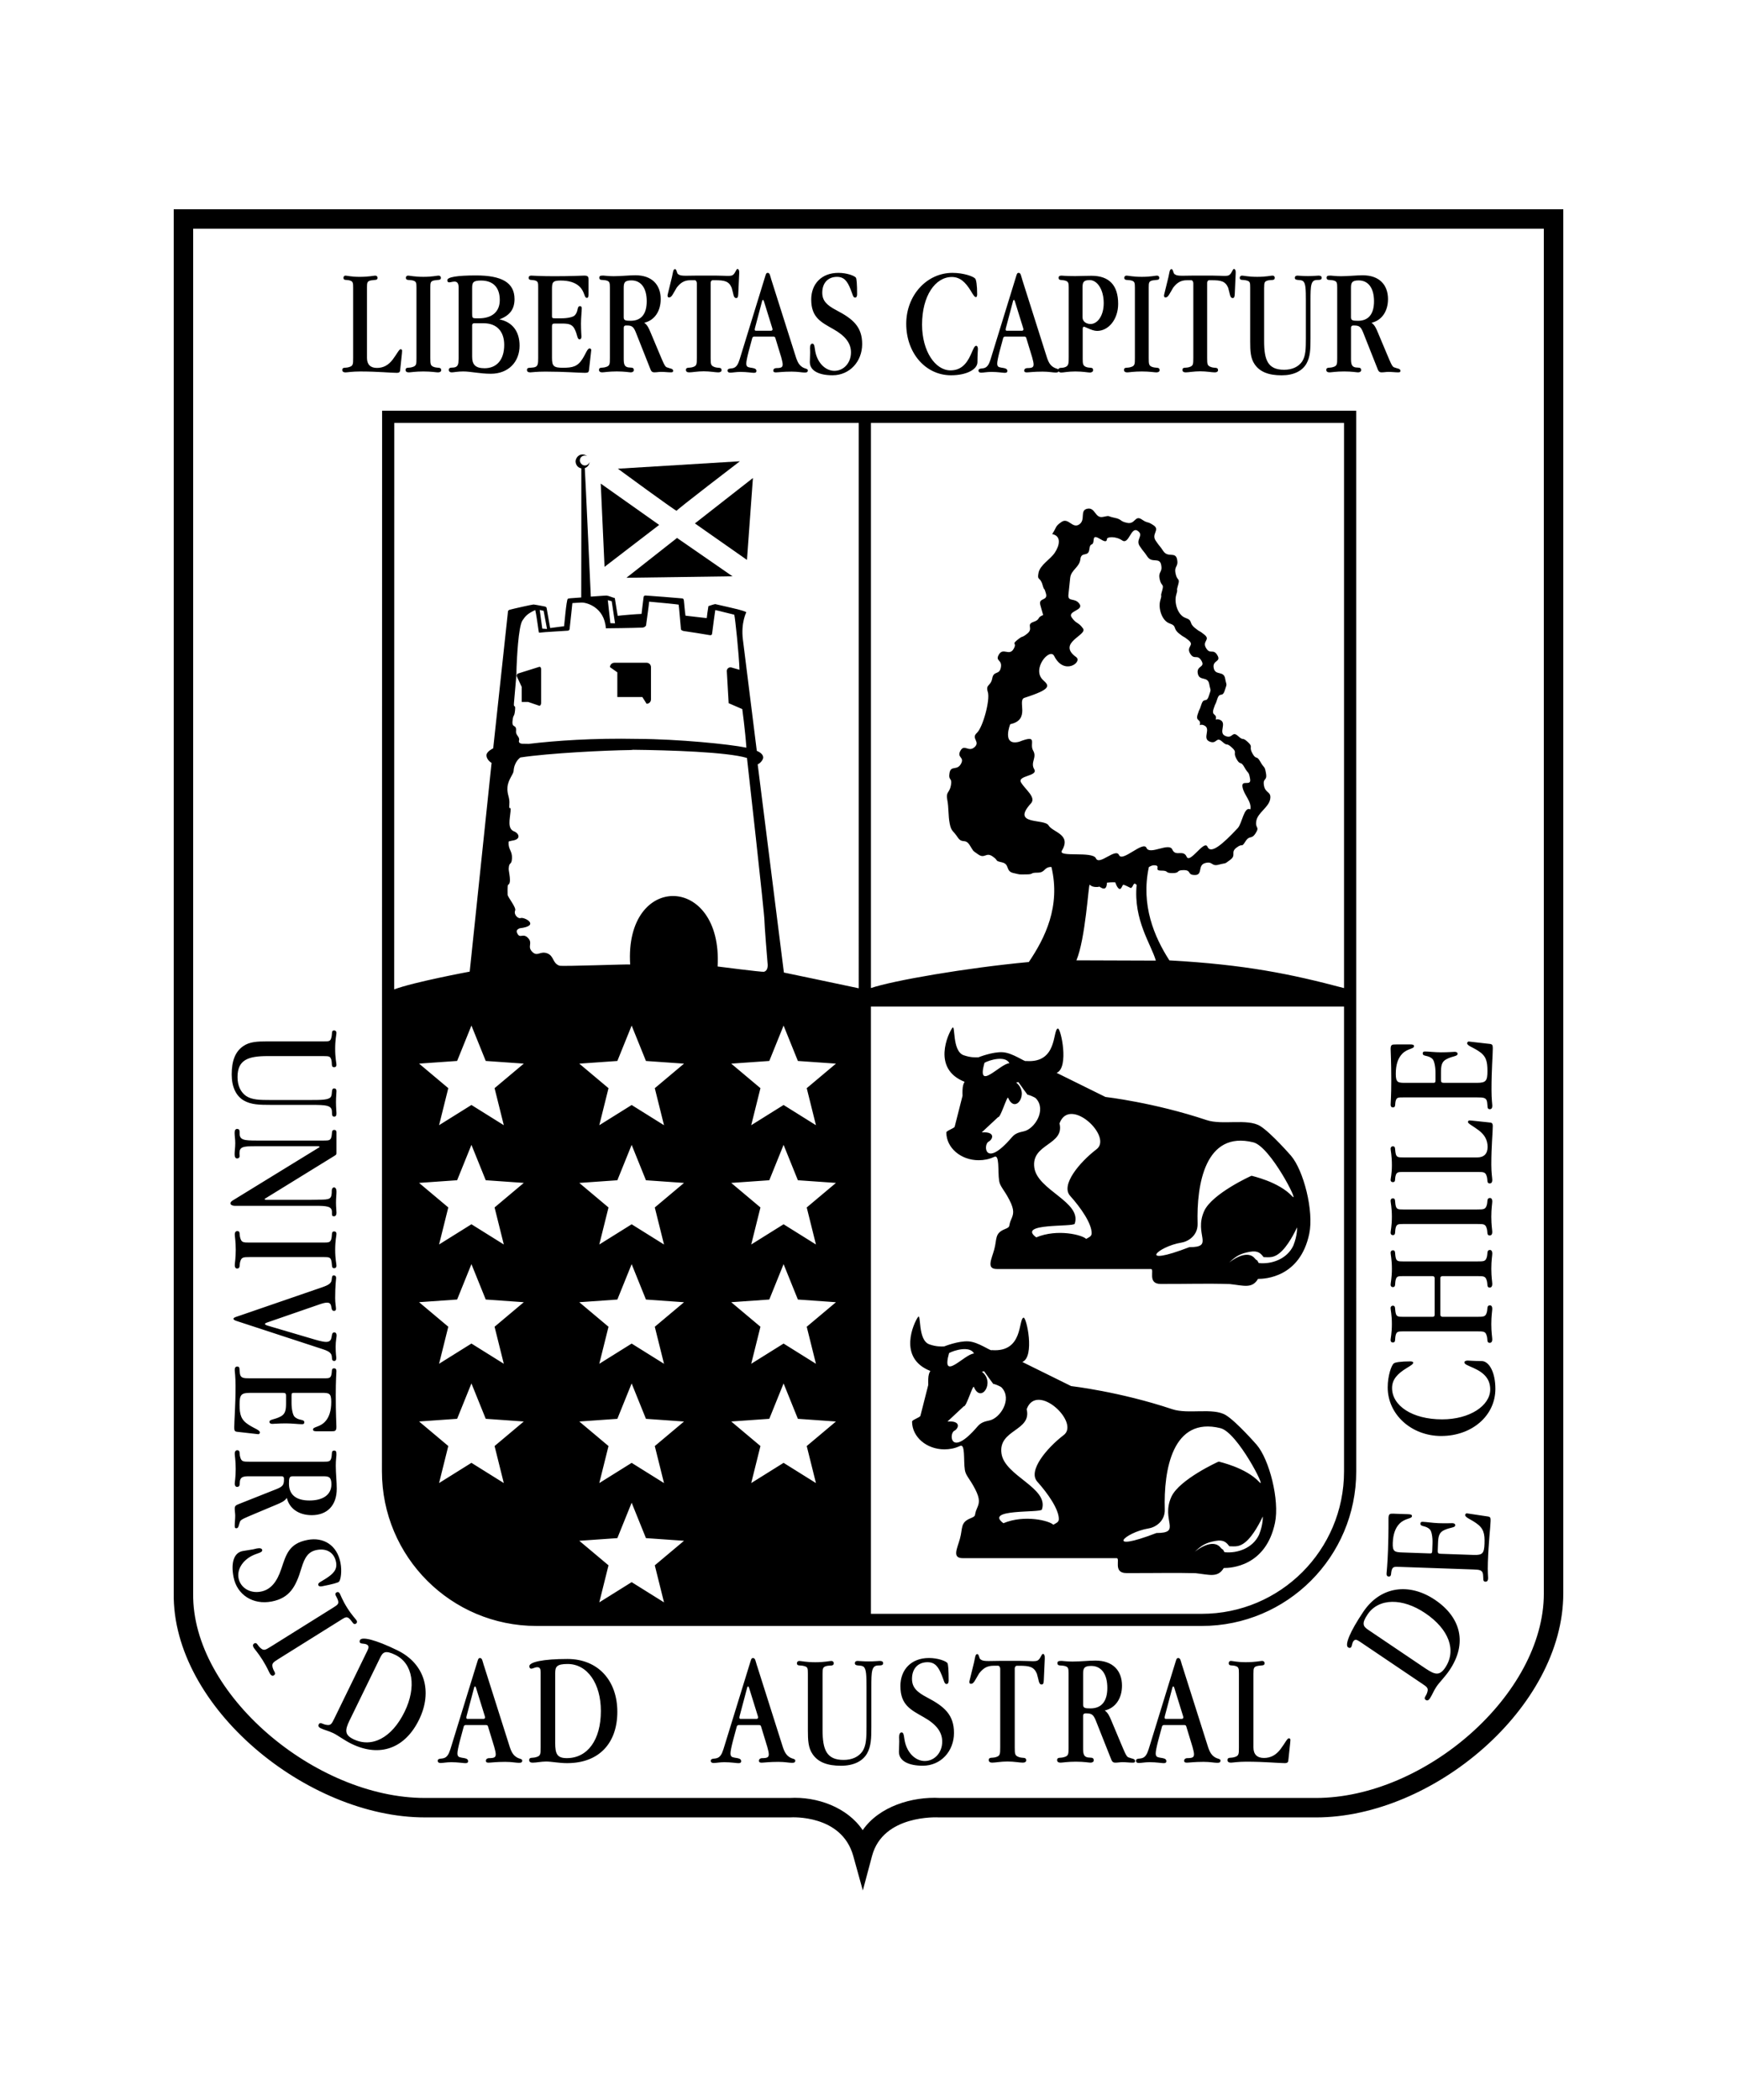 <?xml version="1.0" encoding="UTF-8"?>
<svg id="Layer_2" data-name="Layer 2" xmlns="http://www.w3.org/2000/svg" viewBox="0 0 1023 1236.05">
  <g id="Isotipos-UACh">
    <g id="Isotipo-UACh-Negro">
      <rect y="0" width="1023" height="1236.05" style="fill: none;"/>
      <g>
        <polygon points="368.93 340.11 398.73 316.67 431.38 339.24 368.93 340.11" style="fill-rule: evenodd;"/>
        <polygon points="409.25 308.12 443.43 281.39 439.92 329.6 409.25 308.12" style="fill-rule: evenodd;"/>
        <polygon points="388.21 309 356.04 333.68 353.81 284.68 388.21 309" style="fill-rule: evenodd;"/>
        <path d="M398.51,300.67c0,.66-34.62-24.76-34.62-24.76l71.87-4.38s-37.25,28.49-37.25,29.14Z" style="fill-rule: evenodd;"/>
        <path d="M296.71,662.36l-19.06-11.9-19.06,11.9,5.43-21.8-17.21-14.45,22.42-1.57,8.42-20.83,8.42,20.83,22.42,1.57-17.21,14.45,5.43,21.8Zm0,70.22l-19.06-11.9-19.06,11.9,5.43-21.8-17.21-14.45,22.42-1.57,8.42-20.83,8.42,20.83,22.42,1.57-17.21,14.45,5.43,21.8Zm0,70.22l-19.06-11.9-19.06,11.9,5.43-21.8-17.21-14.45,22.42-1.57,8.42-20.83,8.42,20.83,22.42,1.58-17.21,14.45,5.43,21.8Zm0,70.22l-19.06-11.9-19.06,11.9,5.43-21.8-17.21-14.45,22.42-1.57,8.42-20.83,8.42,20.83,22.42,1.58-17.21,14.45,5.43,21.8Zm183.84-210.65l-19.06-11.9-19.06,11.9,5.43-21.8-17.21-14.45,22.42-1.57,8.42-20.83,8.42,20.83,22.42,1.57-17.21,14.45,5.43,21.8Zm0,70.22l-19.06-11.9-19.06,11.9,5.43-21.8-17.21-14.45,22.42-1.57,8.42-20.83,8.42,20.83,22.42,1.57-17.21,14.45,5.43,21.8Zm0,70.22l-19.06-11.9-19.06,11.9,5.43-21.8-17.21-14.45,22.42-1.57,8.42-20.83,8.42,20.83,22.42,1.58-17.21,14.45,5.43,21.8Zm0,70.22l-19.06-11.9-19.06,11.9,5.43-21.8-17.21-14.45,22.42-1.57,8.42-20.83,8.42,20.83,22.42,1.58-17.21,14.45,5.43,21.8Zm-89.48-210.65l-19.06-11.9-19.06,11.9,5.43-21.8-17.21-14.45,22.42-1.57,8.42-20.83,8.42,20.83,22.42,1.57-17.21,14.45,5.43,21.8Zm0,70.22l-19.06-11.9-19.06,11.9,5.43-21.8-17.21-14.45,22.42-1.57,8.42-20.83,8.42,20.83,22.42,1.57-17.21,14.45,5.43,21.8Zm0,70.22l-19.06-11.9-19.06,11.9,5.43-21.8-17.21-14.45,22.42-1.57,8.42-20.83,8.42,20.83,22.42,1.58-17.21,14.45,5.43,21.8Zm0,70.22l-19.06-11.9-19.06,11.9,5.43-21.8-17.21-14.45,22.42-1.57,8.42-20.83,8.42,20.83,22.42,1.58-17.21,14.45,5.43,21.8Zm0,70.22l-19.06-11.9-19.06,11.9,5.43-21.8-17.21-14.45,22.42-1.57,8.42-20.83,8.42,20.83,22.42,1.57-17.21,14.45,5.43,21.8ZM807.77,190.01c1.9,1.36,2.71,3.34,3.71,5.69l5.24,12.47c2.08,4.88,3.07,7.59,4.25,8.04,1.99,.81,3.8,.72,3.8,2.08,0,.81-.45,.9-1.54,.9-1.54,0-3.43-.27-5.51-.27-1.36,0-2.62,.27-3.98,.27-1.81,0-1.99-.99-2.8-2.98l-8.13-20.52c-1.27-3.16-2.26-4.07-5.06-4.07h-.9c-.72,0-1.17,.54-1.17,1.27v17.81c0,3.52,.09,5.69,3.98,5.69,1.45,0,1.99,.45,1.99,1.54,0,.72-.72,1.27-1.81,1.27-.9,0-3.53-.54-8.23-.54s-7.5,.54-8.59,.54c-1.27,0-1.9-.54-1.9-1.45,0-1.72,1.81-1.08,3.53-1.54,2.89-.72,2.89-1.63,2.89-5.51v-41.4c0-2.89-.18-3.62-1.99-4.16-2.35-.63-4.25,.18-4.25-1.63,0-1.18,.81-1.27,2.44-1.27,.72,0,2.8,.36,5.97,.36,4.52,0,8.86-.54,12.93-.54,9.67,0,14.82,5.6,14.82,14.01,0,7.23-3.71,12.56-9.67,13.92Zm-12.11-3.25c0,1.9,1.08,2.08,4.16,2.08,6.15,0,9.4-3.98,9.4-11.48s-3.16-12.29-9.04-12.29c-4.16,0-4.52,1.54-4.52,4.52v17.17Zm-51.16-17.45v31.55c0,11.03,2.17,16.81,11.75,16.81,4.79,0,8.41-1.72,10.58-4.79,2.17-3.25,2.26-7.59,2.26-13.83v-21.87c0-6.87-.09-10.39-1.63-11.66-1.63-1.27-4.88,0-4.88-1.99,0-.81,.54-1.27,1.54-1.27,1.08,0,3.07,.27,6.15,.27,3.25,0,5.33-.27,6.24-.27,1.27,0,1.9,.36,1.9,1.27,0,1.08-.81,1.27-2.62,1.27-3.8,0-3.98,3.07-3.98,12.11v22.24c0,6.24-.09,10.94-2.44,15-2.53,4.34-7.59,6.78-14.55,6.78-7.68,0-12.83-1.99-15.91-6.51-2.44-3.52-2.62-7.86-2.62-13.38v-31.73c0-2.98-.09-3.62-1.99-4.16-2.35-.72-4.16,.18-4.16-1.63,0-.72,.54-1.27,1.36-1.27,.9,0,3.8,.72,8.95,.72s8.04-.72,8.95-.72,1.36,.54,1.36,1.27c0,1.9-2.08,.99-4.25,1.63-1.81,.54-1.99,1.27-1.99,4.16Zm-16.75-8.32l-.54,11.93c-.09,1.99-.36,2.53-1.27,2.53-1.63,0-1.54-2.53-2.62-6.06-1.63-3.89-4.25-4.43-9.76-4.43h-1.45c-.72,0-1.17,.81-1.17,1.45v44.29c0,3.8,.09,4.61,2.44,5.42,2.08,.72,3.98-.18,3.98,1.81,0,.72-.63,1.27-1.9,1.27-1.9,0-4.79-.63-8.59-.63s-6.69,.63-8.59,.63c-1.27,0-1.9-.54-1.9-1.45,0-1.81,1.99-.99,3.98-1.63,2.35-.72,2.44-1.54,2.44-5.42v-44.02c0-.72-.45-1.72-1.18-1.72h-2.53c-3.71,0-5.87,1.45-8.13,4.34-2.17,3.62-2.98,5.78-4.43,5.78-.63,0-.99-.09-.99-1.27,0-.09,.18-.81,.36-1.54l2.26-9.22c.63-2.71,.63-4.61,1.81-4.61,1.08,0,.99,2.98,2.08,3.07,.63,.63,2.08,.81,4.25,.81,1.72,0,3.89-.09,6.51-.09h11.12c2.98,0,5.33,.18,7.05,.18,1.36,0,2.35-.09,2.89-.45,1.63-.99,1.99-3.62,2.89-3.62,.72,0,.99,1.08,.99,1.63v.99Zm-51.22,8.32v41.4c0,3.8,.09,4.7,2.44,5.42,2.08,.63,3.98-.18,3.98,1.81,0,.72-.63,1.27-1.9,1.27-1.08,0-3.89-.54-8.59-.54s-7.5,.54-8.59,.54c-1.27,0-1.9-.54-1.9-1.45,0-1.72,1.81-1.08,3.53-1.54,2.89-.72,2.89-1.63,2.89-5.51v-41.4c0-2.89-.18-3.62-1.99-4.16-2.35-.63-4.25,.18-4.25-1.63,0-.72,.45-1.27,1.36-1.27s3.8,.72,8.95,.72,7.95-.72,8.95-.72c.81,0,1.36,.54,1.36,1.27,0,1.63-1.63,1.08-3.89,1.54-2.26,.45-2.35,1.36-2.35,4.25Zm-35.99,23.86l-1.45-.63c-.27-.09-.45-.18-.63-.18-.72,0-.81,.54-.81,1.72v16.9c0,3.07,.09,4.16,1.81,4.97,2.26,.99,4.34-.18,4.34,1.99,0,.72-.72,1.36-1.9,1.36s-4.07-.63-8.59-.63c-4.25,0-6.96,.63-8.23,.63-.8,0-1.35-.25-1.62-.7-.2,.54-.76,.7-1.81,.7-1.54,0-3.98-.54-7.59-.54-5.06,0-8.13,.45-9.31,.45-1.08,0-1.54-.27-1.54-1.08s.72-1.45,1.81-1.45c2.98,0,3.71-.54,3.71-2.17,0-.81-.27-2.17-.81-4.07l-3.53-11.57c-.18-.63-.63-.72-1.36-.72h-11.21c-.36,0-.9,.36-.99,.81l-2.17,8.04c-.9,3.53-1.36,5.88-1.36,6.96,0,1.81,.72,2.17,2.35,2.44,2.44,.36,3.62,.63,3.62,1.99,0,.81-.54,1.08-1.54,1.08-1.27,0-3.98-.54-7.86-.54-2.62,0-4.7,.45-5.97,.45-1.08,0-1.63-.45-1.63-1.18,0-1.9,2.71-.72,4.52-2.08,1.63-1.18,2.26-3.43,3.25-6.69l14.37-46.64c.45-1.36,.54-2.17,1.54-2.17,1.27,0,1.36,1.72,2.17,4.25l13.65,43.02c1.27,4.16,2.08,6.6,4.43,8.14,1.33,.91,2.6,.95,3.11,1.43,.25-1.24,1.83-.74,3.4-1.15,2.71-.72,2.71-2.17,2.71-6.24v-40.76c0-2.62-.18-3.53-1.9-4.07-2.26-.72-4.07,.09-4.07-1.72,0-.9,.63-1.27,1.72-1.27,.45,0,2.8,.27,7.14,.27h1.45c2.08,0,5.06-.18,9.04-.18,10.48,0,15.73,5.6,15.73,16.54,0,9.13-5.69,15.91-12.38,15.91-1.63,0-3.43-.63-5.6-1.63Zm-2.98-6.33c0,2.62,2.44,3.89,4.7,3.89,4.07,0,7.77-4.79,7.77-12.29,0-8.13-3.89-13.56-8.23-13.56-3.71,0-4.25,1.27-4.25,4.43v17.54Zm-39.86-9.49c-.18-.54-.36-.81-.54-.81s-.45,.27-.54,.72l-4.25,16c-.09,.45-.09,.81-.09,.9,0,.27,.27,.54,.63,.54h9.04c.36,0,.81-.36,.81-.72,0-.27-.09-.54-.18-.9l-4.88-15.73Zm-63.98,13.29c0-16.81,12.11-30.01,27.21-30.01,6.6,0,12.29,2.08,13.38,3.34,.63,.63,1.18,3.98,1.18,9.31,0,.99-.27,1.63-.72,1.63-.81,0-1.63-1.36-2.98-3.62-3.25-5.33-6.51-8.23-11.21-8.23-9.76,0-17.54,11.12-17.54,28.02,0,15.64,7.77,26.94,16.72,26.94,5.6,0,9.22-3.07,12.02-9.31,1.45-3.25,2.08-5.15,3.16-5.15,.54,0,.99,.63,.99,1.9,0,.72-.27,3.34-.27,7.68s-6.42,7.77-15.55,7.77c-15.19,0-26.39-13.29-26.39-30.28Zm-55.96-14.28c0-9.31,6.15-15.73,16-15.73,5.06,0,9.49,1.72,10.3,2.8,.45,.54,.72,3.89,.72,9.85,0,1.27-.45,1.9-1.17,1.9-1.27,0-1.36-1.72-2.62-4.79-1.9-4.79-3.8-7.41-8.04-7.41-5.33,0-8.68,3.62-8.68,9.31,0,4.79,2.71,7.41,8.41,10.39,9.67,5.06,15.09,9.67,15.09,19.88s-7.32,18.35-17.44,18.35c-7.95,0-13.38-2.62-13.38-7.77,0-2.08,.18-3.98,.18-5.69,0-1.36-.09-2.17-.09-2.35,0-1.9,.54-2.8,1.36-2.8,1.63,0,1.18,2.89,2.17,6.33,1.81,6.06,6.24,9.67,10.85,9.67,5.42,0,9.76-4.61,9.76-10.85,0-5.51-3.43-9.76-10.3-13.65-7.32-4.16-13.11-6.87-13.11-17.44Zm-27.84,.99c-.18-.54-.36-.81-.54-.81s-.45,.27-.54,.72l-4.25,16c-.09,.45-.09,.81-.09,.9,0,.27,.27,.54,.63,.54h9.04c.36,0,.81-.36,.81-.72,0-.27-.09-.54-.18-.9l-4.88-15.73Zm4.43-12.47l13.65,43.02c1.27,4.16,2.08,6.6,4.43,8.14,1.72,1.17,3.34,.9,3.34,1.99,0,.99-.54,1.27-1.9,1.27-1.54,0-3.98-.54-7.59-.54-5.06,0-8.13,.45-9.31,.45-1.08,0-1.54-.27-1.54-1.08s.72-1.45,1.81-1.45c2.98,0,3.71-.54,3.71-2.17,0-.81-.27-2.17-.81-4.07l-3.53-11.57c-.18-.63-.63-.72-1.36-.72h-11.21c-.36,0-.9,.36-.99,.81l-2.17,8.04c-.9,3.53-1.36,5.88-1.36,6.96,0,1.81,.72,2.17,2.35,2.44,2.44,.36,3.62,.63,3.62,1.99,0,.81-.54,1.08-1.54,1.08-1.27,0-3.98-.54-7.86-.54-2.62,0-4.7,.45-5.97,.45-1.08,0-1.63-.45-1.63-1.18,0-1.9,2.71-.72,4.52-2.08,1.63-1.18,2.26-3.43,3.25-6.69l14.37-46.64c.45-1.36,.54-2.17,1.54-2.17,1.27,0,1.36,1.72,2.17,4.25Zm-19-3.89l-.54,11.93c-.09,1.99-.36,2.53-1.27,2.53-1.63,0-1.54-2.53-2.62-6.06-1.63-3.89-4.25-4.43-9.76-4.43h-1.45c-.72,0-1.17,.81-1.17,1.45v44.29c0,3.8,.09,4.61,2.44,5.42,2.08,.72,3.98-.18,3.98,1.81,0,.72-.63,1.27-1.9,1.27-1.9,0-4.79-.63-8.59-.63s-6.69,.63-8.59,.63c-1.27,0-1.9-.54-1.9-1.45,0-1.81,1.99-.99,3.98-1.63,2.35-.72,2.44-1.54,2.44-5.42v-44.02c0-.72-.45-1.72-1.18-1.72h-2.53c-3.71,0-5.87,1.45-8.13,4.34-2.17,3.62-2.98,5.78-4.43,5.78-.63,0-.99-.09-.99-1.27,0-.09,.18-.81,.36-1.54l2.26-9.22c.63-2.71,.63-4.61,1.81-4.61,1.08,0,.99,2.98,2.08,3.07,.63,.63,2.08,.81,4.25,.81,1.72,0,3.89-.09,6.51-.09h11.12c2.98,0,5.33,.18,7.05,.18,1.36,0,2.35-.09,2.89-.45,1.63-.99,1.99-3.62,2.89-3.62,.72,0,.99,1.08,.99,1.63v.99Zm-55.91,29.01c1.9,1.36,2.71,3.34,3.71,5.69l5.24,12.47c2.08,4.88,3.07,7.59,4.25,8.04,1.99,.81,3.8,.72,3.8,2.08,0,.81-.45,.9-1.54,.9-1.54,0-3.43-.27-5.51-.27-1.36,0-2.62,.27-3.98,.27-1.81,0-1.99-.99-2.8-2.98l-8.13-20.52c-1.27-3.16-2.26-4.07-5.06-4.07h-.9c-.72,0-1.18,.54-1.18,1.27v17.81c0,3.52,.09,5.69,3.98,5.69,1.45,0,1.99,.45,1.99,1.54,0,.72-.72,1.27-1.81,1.27-.9,0-3.53-.54-8.23-.54s-7.5,.54-8.59,.54c-1.27,0-1.9-.54-1.9-1.45,0-1.72,1.81-1.08,3.53-1.54,2.89-.72,2.89-1.63,2.89-5.51v-41.4c0-2.89-.18-3.62-1.99-4.16-2.35-.63-4.25,.18-4.25-1.63,0-1.18,.81-1.27,2.44-1.27,.72,0,2.8,.36,5.97,.36,4.52,0,8.86-.54,12.93-.54,9.67,0,14.82,5.6,14.82,14.01,0,7.23-3.71,12.56-9.67,13.92Zm-12.11-3.25c0,1.9,1.09,2.08,4.16,2.08,6.15,0,9.4-3.98,9.4-11.48s-3.16-12.29-9.04-12.29c-4.16,0-4.52,1.54-4.52,4.52v17.17Zm-20.73-21.42v7.77c0,1.54-.18,2.26-.99,2.26-1.63,0-1.17-3.8-4.43-6.78-2.44-2.26-6.06-3.43-11.03-3.43s-5.06,1.27-5.06,5.51v14.91c0,1.54,0,1.81,1.63,1.81h4.07c3.71,0,6.78-.81,7.59-1.63,2.44-2.35,1.27-5.51,3.16-5.51,.81,0,1.08,.36,1.08,1.27,0,2.26-.45,5.33-.45,8.95,0,4.25,.27,6.87,.27,7.68,0,1.08-.45,1.63-1.08,1.63-1.54,0-1.18-2.8-3.07-6.33-1.45-2.71-3.8-2.98-7.59-2.98h-3.98c-1.27,0-1.63,.36-1.63,1.63v18.62c0,4.97,1.17,5.78,6.51,5.78,5.6,0,8.59-.72,11.39-5.15,2.17-3.34,2.89-6.24,4.34-6.24,.36,0,.9,.54,.9,.81,0,0-.09,.63-.18,1.63l-.99,8.77c-.27,2.8-.18,3.16-2.8,3.16-3.71,0-11.48-.72-23.05-.72-5.33,0-8.13,.45-8.86,.45-1.36,0-1.99-.45-1.99-1.45,0-1.63,1.63-1.08,3.89-1.45,2.62-.36,2.71-2.08,2.71-5.6v-41.4c0-2.71,0-3.62-1.72-4.16-1.99-.63-3.89,.18-3.89-1.63,0-.81,.54-1.27,1.54-1.27,.72,0,5.15,.36,13.47,.36,10.58,0,16.54-.36,17.72-.36,2.44,0,2.53,.81,2.53,2.71v.36Zm-67.35,24.95c-.72,0-1.18,.45-1.18,1.18v18.53c0,4.61,1.9,6.78,7.32,6.78,7.14,0,11.57-4.97,11.57-13.74,0-7.68-4.16-12.74-12.11-12.74h-5.6Zm14.91-2.26c7.59,1.54,11.84,7.05,11.84,15.46,0,9.67-6.69,16.54-16.9,16.54-6.51,0-11.84-1.36-16.27-1.36-3.34,0-5.6,.54-6.78,.54-1.08,0-1.72-.54-1.72-1.45,0-.99,.63-1.36,2.17-1.36,2.71,0,3.53-1.45,3.53-3.89,0-.27,.09-.81,.09-1.81v-41.4c0-2.44-.81-3.53-2.44-3.53-1.18,0-2.26,.45-3.16,.45-.72,0-1.08-.45-1.08-1.27,0-1.81,5.69-2.8,16.9-2.8,15.09,0,22.69,4.16,22.69,13.92,0,5.97-2.8,9.67-8.86,11.93Zm-16.09-3.43c0,2.62,.09,2.8,2.8,2.8h1.18c7.77,0,12.29-3.89,12.29-10.76,0-7.41-3.89-11.48-11.03-11.48-4.61,0-5.24,1.08-5.24,4.34v15.09Zm-24.65-15.28v41.4c0,3.8,.09,4.7,2.44,5.42,2.08,.63,3.98-.18,3.98,1.81,0,.72-.63,1.27-1.9,1.27-1.08,0-3.89-.54-8.59-.54s-7.5,.54-8.59,.54c-1.27,0-1.9-.54-1.9-1.45,0-1.72,1.81-1.08,3.53-1.54,2.89-.72,2.89-1.63,2.89-5.51v-41.4c0-2.89-.18-3.62-1.99-4.16-2.35-.63-4.25,.18-4.25-1.63,0-.72,.45-1.27,1.36-1.27s3.8,.72,8.95,.72,7.95-.72,8.95-.72c.81,0,1.36,.54,1.36,1.27,0,1.63-1.63,1.08-3.89,1.54-2.26,.45-2.35,1.36-2.35,4.25Zm-37.29,0v41.4c0,3.89,2.08,5.88,5.87,5.88s6.78-1.63,9.31-4.97c2.71-3.62,3.71-6.06,4.7-6.06,.36,0,.81,.45,.81,.72,0,.09,0,.72-.09,1.63l-.9,8.5c-.09,.81-.18,1.27-.18,1.54,0,.99-.63,1.54-1.81,1.54-3.8,0-11.12-.81-21.78-.81-4.7,0-7.5,.54-8.59,.54-1.27,0-1.9-.54-1.9-1.45,0-1.72,1.81-1.08,3.53-1.54,2.89-.72,2.89-1.63,2.89-5.51v-41.4c0-2.71-.09-3.62-1.81-4.16-2.17-.72-3.89,.18-3.89-1.63,0-.72,.45-1.27,1.18-1.27,.9,0,3.43,.72,8.32,.72,5.42,0,8.32-.72,9.22-.72,.81,0,1.36,.54,1.36,1.27,0,1.63-1.63,1.08-3.89,1.54-2.26,.45-2.35,1.36-2.35,4.25Zm606.09,445.5h8.18c1.62,0,2.38,.19,2.38,1.05,0,1.71-3.99,1.24-7.13,4.66-2.38,2.57-3.61,6.37-3.61,11.6s1.33,5.32,5.8,5.32h15.69c1.62,0,1.9,0,1.9-1.71v-4.28c0-3.9-.86-7.13-1.71-7.99-2.47-2.57-5.8-1.33-5.8-3.33,0-.86,.38-1.14,1.33-1.14,2.38,0,5.61,.48,9.41,.48,4.47,0,7.23-.29,8.08-.29,1.14,0,1.71,.48,1.71,1.14,0,1.62-2.95,1.24-6.65,3.23-2.85,1.52-3.14,3.99-3.14,7.99v4.18c0,1.33,.38,1.71,1.71,1.71h19.58c5.23,0,6.08-1.24,6.08-6.84,0-5.89-.76-9.03-5.42-11.98-3.52-2.28-6.56-3.04-6.56-4.56,0-.38,.57-.95,.86-.95,0,0,.67,.1,1.71,.19l9.22,1.05c2.95,.29,3.33,.19,3.33,2.95,0,3.9-.76,12.07-.76,24.24,0,5.61,.48,8.56,.48,9.32,0,1.43-.48,2.09-1.52,2.09-1.71,0-1.14-1.71-1.52-4.09-.38-2.76-2.19-2.85-5.89-2.85h-43.54c-2.85,0-3.8,0-4.37,1.81-.67,2.09,.19,4.09-1.71,4.09-.86,0-1.33-.57-1.33-1.62,0-.76,.38-5.42,.38-14.16,0-11.12-.38-17.4-.38-18.63,0-2.57,.86-2.66,2.85-2.66h.38Zm4.18,66.53h43.54c4.09,0,6.18-2.19,6.18-6.18s-1.71-7.13-5.23-9.79c-3.8-2.85-6.37-3.9-6.37-4.94,0-.38,.48-.86,.76-.86,.1,0,.76,0,1.71,.1l8.94,.95c.86,.1,1.33,.19,1.62,.19,1.05,0,1.62,.67,1.62,1.9,0,3.99-.86,11.69-.86,22.91,0,4.94,.57,7.89,.57,9.03,0,1.33-.57,2-1.52,2-1.81,0-1.14-1.9-1.62-3.71-.76-3.04-1.71-3.04-5.8-3.04h-43.54c-2.85,0-3.8,.1-4.37,1.9-.76,2.28,.19,4.09-1.71,4.09-.76,0-1.33-.48-1.33-1.24,0-.95,.76-3.61,.76-8.75,0-5.7-.76-8.75-.76-9.7,0-.86,.57-1.43,1.33-1.43,1.71,0,1.14,1.71,1.62,4.09,.48,2.38,1.43,2.47,4.47,2.47Zm0,30.63h43.54c3.99,0,4.94-.09,5.7-2.57,.67-2.19-.19-4.18,1.9-4.18,.76,0,1.33,.66,1.33,2,0,1.14-.57,4.09-.57,9.03s.57,7.89,.57,9.03c0,1.33-.57,2-1.52,2-1.81,0-1.14-1.9-1.62-3.71-.76-3.04-1.71-3.04-5.8-3.04h-43.54c-3.04,0-3.8,.19-4.37,2.09-.67,2.47,.19,4.47-1.71,4.47-.76,0-1.33-.48-1.33-1.43s.76-3.99,.76-9.41-.76-8.37-.76-9.41c0-.86,.57-1.43,1.33-1.43,1.71,0,1.14,1.71,1.62,4.09,.48,2.38,1.43,2.47,4.47,2.47Zm0,63.2h17.3c.86,0,1.24-.38,1.24-1.24v-21.58c0-.76-.57-1.14-1.33-1.14h-17.21c-3.04,0-3.8,.1-4.37,2-.67,2.47,.19,4.47-1.71,4.47-.76,0-1.33-.48-1.33-1.43s.76-3.99,.76-9.41-.76-8.37-.76-9.41c0-.86,.57-1.43,1.33-1.43,1.71,0,1.14,1.71,1.62,4.09,.48,2.38,1.43,2.47,4.47,2.47h43.54c3.99,0,4.94,0,5.7-2.47,.66-2.19-.19-4.28,1.9-4.28,.76,0,1.33,.76,1.33,2.09,0,1.14-.57,3.99-.57,8.94s.57,7.89,.57,9.03c0,1.33-.57,2.09-1.52,2.09-1.81,0-1.14-1.9-1.62-3.71-.76-3.04-1.71-3.04-5.8-3.04h-20.34c-.76,0-1.33,.38-1.33,1.14v21.58c0,.76,.57,1.24,1.33,1.24h20.34c3.99,0,4.94-.1,5.7-2.57,.66-2.19-.19-4.18,1.9-4.18,.76,0,1.33,.67,1.33,2,0,1.14-.57,4.09-.57,9.03s.57,7.89,.57,9.03c0,1.33-.57,2-1.52,2-1.81,0-1.14-1.9-1.62-3.71-.76-3.04-1.71-3.04-5.8-3.04h-43.54c-3.04,0-3.8,.19-4.37,2.09-.67,2.47,.19,4.47-1.71,4.47-.76,0-1.33-.48-1.33-1.43s.76-3.99,.76-9.41-.76-8.37-.76-9.41c0-.86,.57-1.43,1.33-1.43,1.71,0,1.14,1.71,1.62,4.09s1.43,2.47,4.47,2.47Zm22.44,70.15c-17.68,0-31.56-12.74-31.56-28.61,0-6.94,2.19-12.93,3.52-14.07,.67-.67,4.18-1.24,9.79-1.24,1.05,0,1.71,.28,1.71,.76,0,.86-1.43,1.71-3.8,3.14-5.61,3.42-8.65,6.85-8.65,11.79,0,10.27,11.69,18.44,29.47,18.44,16.45,0,28.33-8.18,28.33-17.59,0-5.89-3.23-9.7-9.79-12.64-3.42-1.52-5.42-2.19-5.42-3.33,0-.57,.67-1.05,2-1.05,.76,0,3.52,.28,8.08,.28s8.18,6.75,8.18,16.35c0,15.97-13.97,27.76-31.85,27.76Zm-27.79,45.75l8.17,.28c1.62,.06,2.37,.27,2.34,1.13-.06,1.71-4.03,1.1-7.29,4.41-2.46,2.48-3.83,6.24-4.01,11.46-.18,5.04,1.14,5.37,5.61,5.52l15.68,.55c1.61,.06,1.9,.07,1.96-1.64l.15-4.28c.14-3.9-.61-7.16-1.43-8.04-2.38-2.65-5.75-1.53-5.68-3.53,.03-.86,.42-1.13,1.37-1.09,2.38,.08,5.59,.67,9.39,.8,4.47,.16,7.23-.03,8.09,0,1.14,.04,1.69,.53,1.67,1.2-.06,1.62-2.99,1.13-6.76,3-2.9,1.42-3.27,3.88-3.41,7.87l-.15,4.18c-.05,1.33,.32,1.72,1.65,1.77l19.57,.68c5.23,.18,6.12-1.02,6.32-6.63,.21-5.89-.45-9.05-5-12.16-3.44-2.4-6.45-3.27-6.4-4.79,.01-.38,.6-.93,.89-.92,0,0,.66,.12,1.7,.25l9.18,1.37c2.94,.39,3.32,.31,3.22,3.06-.14,3.9-1.18,12.04-1.61,24.2-.2,5.61,.18,8.57,.15,9.33-.05,1.42-.55,2.07-1.59,2.04-1.71-.06-1.08-1.75-1.38-4.14-.28-2.77-2.09-2.93-5.79-3.06l-43.51-1.52c-2.85-.1-3.8-.13-4.43,1.65-.74,2.07,.05,4.09-1.85,4.03-.86-.03-1.31-.62-1.27-1.66,.03-.76,.57-5.4,.87-14.14,.39-11.12,.23-17.4,.27-18.63,.09-2.56,.95-2.63,2.94-2.56h.38Zm16.27,99.9l-36.65-24.72c-1.66-1.12-2.74-1.39-3.64-.05-.8,1.18-.67,2.53-1.31,3.47-.32,.47-1.06,.55-1.77,.07-2.05-1.38,.97-9.09,9-20.99,10.1-14.97,26.99-17.23,42.2-6.97,15.37,10.37,19.11,25.73,8.53,41.41-2.76,4.1-5.84,6.96-7.7,9.71-1.65,2.44-2.58,5.02-3.91,6.99-.74,1.1-1.59,1.34-2.38,.8-1.5-1.01,.12-2.21,.73-3.98,1.07-2.95,.28-3.48-3.11-5.76Zm2.5-8.63c5.44,3.67,8.12,4.1,11.31-.62,6.8-10.09,2.39-22.58-11.8-32.15-13.32-8.98-27.35-8.93-33.89,.77-3.67,5.44-2.67,7.03,.4,9.1l33.97,22.91Zm-101.61,2.79v43.54c0,4.09,2.19,6.18,6.18,6.18s7.13-1.71,9.79-5.23c2.85-3.8,3.9-6.37,4.94-6.37,.38,0,.86,.48,.86,.76,0,.1,0,.76-.1,1.71l-.95,8.94c-.1,.86-.19,1.33-.19,1.62,0,1.05-.67,1.62-1.9,1.62-3.99,0-11.69-.86-22.91-.86-4.94,0-7.89,.57-9.03,.57-1.33,0-2-.57-2-1.52,0-1.81,1.9-1.14,3.71-1.62,3.04-.76,3.04-1.71,3.04-5.8v-43.54c0-2.85-.09-3.8-1.9-4.37-2.28-.76-4.09,.19-4.09-1.71,0-.76,.48-1.33,1.24-1.33,.95,0,3.61,.76,8.75,.76,5.7,0,8.75-.76,9.7-.76,.86,0,1.43,.57,1.43,1.33,0,1.71-1.71,1.14-4.09,1.62-2.38,.48-2.47,1.43-2.47,4.47Zm-46.61,8.46c-.19-.57-.38-.86-.57-.86s-.48,.28-.57,.76l-4.47,16.83c-.09,.48-.09,.86-.09,.95,0,.29,.28,.57,.66,.57h9.51c.38,0,.86-.38,.86-.76,0-.29-.1-.57-.19-.95l-5.13-16.54Zm4.66-13.12l14.36,45.25c1.33,4.37,2.19,6.94,4.66,8.56,1.81,1.24,3.52,.95,3.52,2.09,0,1.05-.57,1.33-2,1.33-1.62,0-4.18-.57-7.99-.57-5.32,0-8.56,.48-9.79,.48-1.14,0-1.62-.29-1.62-1.14s.76-1.52,1.9-1.52c3.14,0,3.9-.57,3.9-2.28,0-.86-.28-2.28-.86-4.28l-3.71-12.17c-.19-.67-.67-.76-1.43-.76h-11.79c-.38,0-.95,.38-1.05,.86l-2.28,8.46c-.95,3.71-1.43,6.18-1.43,7.32,0,1.9,.76,2.28,2.47,2.57,2.57,.38,3.8,.67,3.8,2.09,0,.86-.57,1.14-1.62,1.14-1.33,0-4.18-.57-8.27-.57-2.76,0-4.94,.48-6.27,.48-1.14,0-1.71-.48-1.71-1.24,0-2,2.85-.76,4.75-2.19,1.71-1.24,2.38-3.61,3.42-7.03l15.12-49.05c.48-1.43,.57-2.28,1.62-2.28,1.33,0,1.43,1.81,2.28,4.47Zm-45.62,26.43c2,1.43,2.85,3.52,3.9,5.99l5.51,13.12c2.19,5.13,3.23,7.99,4.47,8.46,2.09,.86,3.99,.76,3.99,2.19,0,.86-.48,.95-1.62,.95-1.62,0-3.61-.29-5.8-.29-1.43,0-2.76,.29-4.18,.29-1.9,0-2.09-1.05-2.95-3.14l-8.56-21.58c-1.33-3.33-2.38-4.28-5.32-4.28h-.95c-.76,0-1.24,.57-1.24,1.33v18.73c0,3.71,.1,5.99,4.18,5.99,1.52,0,2.09,.48,2.09,1.62,0,.76-.76,1.33-1.9,1.33-.95,0-3.71-.57-8.65-.57s-7.89,.57-9.03,.57c-1.33,0-2-.57-2-1.52,0-1.81,1.9-1.14,3.71-1.62,3.04-.76,3.04-1.71,3.04-5.8v-43.54c0-3.04-.19-3.8-2.09-4.37-2.47-.67-4.47,.19-4.47-1.71,0-1.24,.86-1.33,2.57-1.33,.76,0,2.95,.38,6.27,.38,4.75,0,9.32-.57,13.59-.57,10.17,0,15.59,5.89,15.59,14.74,0,7.6-3.9,13.21-10.17,14.64Zm-12.74-3.42c0,2,1.14,2.19,4.37,2.19,6.46,0,9.89-4.18,9.89-12.07s-3.33-12.93-9.51-12.93c-4.37,0-4.75,1.62-4.75,4.75v18.06Zm-22.58-27.09l-.57,12.55c-.1,2.09-.38,2.66-1.33,2.66-1.71,0-1.62-2.66-2.76-6.37-1.71-4.09-4.47-4.66-10.27-4.66h-1.52c-.76,0-1.24,.86-1.24,1.52v46.58c0,3.99,.1,4.85,2.57,5.7,2.19,.76,4.18-.19,4.18,1.9,0,.76-.67,1.33-2,1.33-2,0-5.04-.67-9.03-.67s-7.04,.67-9.03,.67c-1.33,0-2-.57-2-1.52,0-1.9,2.09-1.05,4.18-1.71,2.47-.76,2.57-1.62,2.57-5.7v-46.3c0-.76-.48-1.81-1.24-1.81h-2.66c-3.9,0-6.18,1.52-8.56,4.56-2.28,3.8-3.14,6.08-4.66,6.08-.67,0-1.05-.1-1.05-1.33,0-.1,.19-.86,.38-1.62l2.38-9.7c.67-2.85,.67-4.85,1.9-4.85,1.14,0,1.05,3.14,2.19,3.23,.66,.67,2.19,.86,4.47,.86,1.81,0,4.09-.1,6.85-.1h11.69c3.14,0,5.61,.19,7.41,.19,1.43,0,2.47-.1,3.04-.48,1.71-1.05,2.09-3.8,3.04-3.8,.76,0,1.05,1.14,1.05,1.71v1.05Zm-85.04,16.16c0-9.79,6.46-16.54,16.83-16.54,5.32,0,9.98,1.81,10.84,2.95,.48,.57,.76,4.09,.76,10.36,0,1.33-.48,2-1.24,2-1.33,0-1.43-1.81-2.76-5.04-2-5.04-3.99-7.8-8.46-7.8-5.61,0-9.13,3.8-9.13,9.79,0,5.04,2.85,7.8,8.84,10.93,10.17,5.32,15.88,10.17,15.88,20.91s-7.7,19.3-18.35,19.3c-8.37,0-14.07-2.76-14.07-8.18,0-2.19,.19-4.18,.19-5.99,0-1.43-.09-2.28-.09-2.47,0-2,.57-2.95,1.43-2.95,1.71,0,1.24,3.04,2.28,6.65,1.9,6.37,6.56,10.17,11.41,10.17,5.7,0,10.27-4.85,10.27-11.41,0-5.8-3.61-10.27-10.84-14.36-7.7-4.37-13.78-7.22-13.78-18.35Zm-45.83-7.41v33.18c0,11.6,2.28,17.68,12.36,17.68,5.04,0,8.84-1.81,11.12-5.04,2.28-3.42,2.38-7.99,2.38-14.54v-23.01c0-7.23-.1-10.93-1.71-12.26-1.71-1.33-5.13,0-5.13-2.09,0-.86,.57-1.33,1.62-1.33,1.14,0,3.23,.29,6.46,.29,3.42,0,5.61-.29,6.56-.29,1.33,0,2,.38,2,1.33,0,1.14-.86,1.33-2.76,1.33-3.99,0-4.18,3.23-4.18,12.74v23.39c0,6.56-.1,11.5-2.57,15.78-2.66,4.56-7.99,7.13-15.31,7.13-8.08,0-13.5-2.09-16.73-6.84-2.57-3.71-2.76-8.27-2.76-14.07v-33.37c0-3.14-.1-3.8-2.09-4.37-2.47-.76-4.37,.19-4.37-1.71,0-.76,.57-1.33,1.43-1.33,.95,0,3.99,.76,9.41,.76s8.46-.76,9.41-.76,1.43,.57,1.43,1.33c0,2-2.19,1.05-4.47,1.71-1.9,.57-2.09,1.33-2.09,4.37Zm-43.28,8.46c-.19-.57-.38-.86-.57-.86s-.48,.28-.57,.76l-4.47,16.83c-.1,.48-.1,.86-.1,.95,0,.29,.29,.57,.67,.57h9.51c.38,0,.86-.38,.86-.76,0-.29-.1-.57-.19-.95l-5.13-16.54Zm4.66-13.12l14.36,45.25c1.33,4.37,2.19,6.94,4.66,8.56,1.81,1.24,3.52,.95,3.52,2.09,0,1.05-.57,1.33-2,1.33-1.62,0-4.18-.57-7.99-.57-5.32,0-8.56,.48-9.79,.48-1.14,0-1.62-.29-1.62-1.14s.76-1.52,1.9-1.52c3.14,0,3.9-.57,3.9-2.28,0-.86-.28-2.28-.86-4.28l-3.71-12.17c-.19-.67-.67-.76-1.43-.76h-11.79c-.38,0-.95,.38-1.05,.86l-2.28,8.46c-.95,3.71-1.43,6.18-1.43,7.32,0,1.9,.76,2.28,2.47,2.57,2.57,.38,3.8,.67,3.8,2.09,0,.86-.57,1.14-1.62,1.14-1.33,0-4.18-.57-8.27-.57-2.76,0-4.94,.48-6.27,.48-1.14,0-1.71-.48-1.71-1.24,0-2,2.85-.76,4.75-2.19,1.71-1.24,2.38-3.61,3.42-7.03l15.12-49.05c.47-1.43,.57-2.28,1.62-2.28,1.33,0,1.43,1.81,2.28,4.47Zm-127.42,48.2v-44.21c0-2-.38-3.04-2-3.04-1.43,0-2.47,.86-3.61,.86-.57,0-1.05-.57-1.05-1.43,0-2.47,8.08-4.28,22.44-4.28,18.06,0,29.38,12.74,29.38,31.09s-10.65,30.23-29.57,30.23c-4.94,0-9.03-.95-12.36-.95-2.95,0-5.61,.67-7.99,.67-1.33,0-2-.57-2-1.52,0-1.81,1.9-1.14,3.71-1.62,3.04-.76,3.04-1.71,3.04-5.8Zm8.56-2.76c0,6.56,1.14,9.03,6.85,9.03,12.17,0,20.06-10.65,20.06-27.76,0-16.07-7.89-27.66-19.58-27.66-6.56,0-7.32,1.71-7.32,5.42v40.97Zm-46.61-32.32c-.19-.57-.38-.86-.57-.86s-.48,.28-.57,.76l-4.47,16.83c-.1,.48-.1,.86-.1,.95,0,.29,.29,.57,.67,.57h9.51c.38,0,.86-.38,.86-.76,0-.29-.1-.57-.19-.95l-5.13-16.54Zm4.66-13.12l14.36,45.25c1.33,4.37,2.19,6.94,4.66,8.56,1.81,1.24,3.52,.95,3.52,2.09,0,1.05-.57,1.33-2,1.33-1.62,0-4.18-.57-7.99-.57-5.32,0-8.56,.48-9.79,.48-1.14,0-1.62-.29-1.62-1.14s.76-1.52,1.9-1.52c3.14,0,3.9-.57,3.9-2.28,0-.86-.29-2.28-.86-4.28l-3.71-12.17c-.19-.67-.67-.76-1.43-.76h-11.79c-.38,0-.95,.38-1.05,.86l-2.28,8.46c-.95,3.71-1.43,6.18-1.43,7.32,0,1.9,.76,2.28,2.47,2.57,2.57,.38,3.8,.67,3.8,2.09,0,.86-.57,1.14-1.62,1.14-1.33,0-4.18-.57-8.27-.57-2.76,0-4.94,.48-6.27,.48-1.14,0-1.71-.48-1.71-1.24,0-2,2.85-.76,4.75-2.19,1.71-1.24,2.38-3.61,3.42-7.03l15.12-49.05c.48-1.43,.57-2.28,1.62-2.28,1.33,0,1.43,1.81,2.28,4.47Zm-88.01,30.91l19.38-39.73c.88-1.79,.99-2.9-.46-3.61-1.28-.63-2.6-.31-3.62-.82-.51-.25-.69-.97-.31-1.74,1.08-2.22,9.14-.3,22.04,5.99,16.23,7.92,20.82,24.33,12.77,40.82-8.13,16.66-22.82,22.5-39.82,14.21-4.44-2.17-7.7-4.81-10.69-6.27-2.65-1.29-5.33-1.86-7.47-2.9-1.2-.58-1.54-1.39-1.13-2.24,.79-1.62,2.21-.19,4.04,.17,3.07,.65,3.48-.2,5.28-3.88Zm8.9,1.27c-2.88,5.9-2.93,8.62,2.19,11.12,10.94,5.33,22.7-.78,30.2-16.16,7.04-14.44,5.03-28.32-5.47-33.45-5.9-2.87-7.33-1.67-8.95,1.66l-17.96,36.83Zm-4.9-59.2l-36.92,23.07c-3.39,2.12-4.14,2.7-3.48,5.2,.59,2.21,2.38,3.45,.6,4.55-.65,.4-1.48,.14-2.19-.99-.6-.97-1.68-3.77-4.3-7.96-2.62-4.19-4.66-6.39-5.27-7.36-.71-1.13-.57-2,.23-2.5,1.53-.96,1.98,1.01,3.34,2.29,2.26,2.18,3.06,1.67,6.53-.49l36.92-23.07c2.58-1.61,3.12-2.18,2.6-4.09-.75-2.45-2.53-3.69-.92-4.7,.65-.4,1.38-.3,1.88,.5,.5,.81,1.47,3.79,4.34,8.39,2.87,4.59,5.08,6.69,5.63,7.58,.45,.73,.27,1.51-.37,1.91-1.45,.91-1.87-.85-3.54-2.61-1.66-1.76-2.52-1.34-5.1,.27Zm-19.96-46.95c9.61-1.87,17.47,3.19,19.45,13.36,1.02,5.23,.13,10.14-.83,11.2-.47,.58-3.87,1.53-10.03,2.72-1.31,.25-2.05-.09-2.2-.83-.25-1.31,1.5-1.74,4.42-3.67,4.57-2.92,6.89-5.41,6.04-9.79-1.07-5.51-5.47-8.23-11.35-7.09-4.95,.96-7.11,4.29-9.05,10.76-3.28,11-6.96,17.53-17.5,19.58-10.92,2.12-20.41-3.88-22.44-14.33-1.6-8.21,.02-14.34,5.34-15.37,2.15-.42,4.14-.61,5.92-.96,1.4-.27,2.22-.53,2.41-.56,1.96-.38,3,0,3.17,.84,.33,1.68-2.75,1.79-6.1,3.51-5.89,3.08-8.73,8.38-7.81,13.14,1.09,5.6,6.72,9.15,13.16,7.9,5.69-1.11,9.39-5.51,12.02-13.38,2.82-8.39,4.46-14.91,15.38-17.03Zm-12.1-24.74c-1.43,2-3.52,2.85-5.99,3.9l-13.12,5.51c-5.13,2.19-7.99,3.23-8.46,4.47-.86,2.09-.76,3.99-2.19,3.99-.86,0-.95-.48-.95-1.62,0-1.62,.28-3.61,.28-5.8,0-1.43-.28-2.76-.28-4.18,0-1.9,1.05-2.09,3.14-2.95l21.58-8.56c3.33-1.33,4.28-2.38,4.28-5.32v-.95c0-.76-.57-1.24-1.33-1.24h-18.73c-3.71,0-5.99,.09-5.99,4.18,0,1.52-.48,2.09-1.62,2.09-.76,0-1.33-.76-1.33-1.9,0-.95,.57-3.71,.57-8.65s-.57-7.89-.57-9.03c0-1.33,.57-2,1.52-2,1.81,0,1.14,1.9,1.62,3.71,.76,3.04,1.71,3.04,5.8,3.04h43.54c3.04,0,3.8-.19,4.37-2.09,.66-2.47-.19-4.47,1.71-4.47,1.24,0,1.33,.86,1.33,2.57,0,.76-.38,2.95-.38,6.27,0,4.75,.57,9.32,.57,13.59,0,10.17-5.89,15.59-14.74,15.59-7.61,0-13.21-3.9-14.64-10.17Zm3.42-12.74c-2,0-2.19,1.14-2.19,4.37,0,6.46,4.18,9.89,12.07,9.89s12.93-3.33,12.93-9.51c0-4.37-1.62-4.75-4.75-4.75h-18.06Zm22.54-26.48h-8.18c-1.62,0-2.38-.19-2.38-1.05,0-1.71,3.99-1.24,7.13-4.66,2.38-2.57,3.61-6.37,3.61-11.6s-1.33-5.32-5.8-5.32h-15.69c-1.62,0-1.9,0-1.9,1.71v4.28c0,3.9,.86,7.13,1.71,7.99,2.47,2.57,5.8,1.33,5.8,3.33,0,.86-.38,1.14-1.33,1.14-2.38,0-5.61-.48-9.41-.48-4.47,0-7.23,.29-8.08,.29-1.14,0-1.71-.48-1.71-1.14,0-1.62,2.95-1.24,6.65-3.23,2.85-1.52,3.14-3.99,3.14-7.99v-4.18c0-1.33-.38-1.71-1.71-1.71h-19.58c-5.23,0-6.08,1.24-6.08,6.85,0,5.89,.76,9.03,5.42,11.98,3.52,2.28,6.56,3.04,6.56,4.56,0,.38-.57,.95-.86,.95,0,0-.67-.09-1.71-.19l-9.22-1.05c-2.95-.29-3.33-.19-3.33-2.95,0-3.9,.76-12.07,.76-24.24,0-5.61-.48-8.56-.48-9.32,0-1.43,.48-2.09,1.52-2.09,1.71,0,1.14,1.71,1.52,4.09,.38,2.76,2.19,2.85,5.89,2.85h43.54c2.85,0,3.8,0,4.37-1.81,.67-2.09-.19-4.09,1.71-4.09,.86,0,1.33,.57,1.33,1.62,0,.76-.38,5.42-.38,14.16,0,11.12,.38,17.4,.38,18.63,0,2.57-.86,2.66-2.85,2.66h-.38Zm-4.84-48.34l-50.86-16.64c-1.14-.38-1.71-.76-1.71-1.24,0-.86,2-1.24,4.37-2.09l44.49-15.31c4.75-1.62,7.7-2.47,8.65-4.37,.67-1.33,.1-3.8,1.52-3.8,.86,0,1.43,.48,1.43,1.52,0,.57-.57,4.37-.57,11.88,0,2.95,.48,5.13,.48,6.18,0,.95-.28,1.33-1.14,1.33-2.66,0-.28-4.85-4.09-4.85-.95,0-2.28,.28-3.99,.86l-30.52,10.55c-1.43,.48-2.09,.76-2.09,1.14s.76,.76,2.09,1.14l27.76,8.18c2.95,.86,5.04,1.24,6.18,1.24,4.85,0,2.09-5.61,4.85-5.61,.76,0,1.33,.67,1.33,1.81,0,.95-.57,3.14-.57,6.65,0,3.9,.38,6.08,.38,6.56,0,1.24-.38,1.81-1.24,1.81-1.9,0-.95-2.28-1.71-3.8-.76-1.52-2.47-2.28-5.04-3.14Zm.67-54.21h-43.54c-3.99,0-4.94,.1-5.7,2.57-.66,2.19,.19,4.18-1.9,4.18-.76,0-1.33-.66-1.33-2,0-1.14,.57-4.09,.57-9.03s-.57-7.89-.57-9.03c0-1.33,.57-2,1.52-2,1.81,0,1.14,1.9,1.62,3.71,.76,3.04,1.71,3.04,5.8,3.04h43.54c3.04,0,3.8-.19,4.37-2.09,.67-2.47-.19-4.47,1.71-4.47,.76,0,1.33,.48,1.33,1.43s-.76,3.99-.76,9.41,.76,8.37,.76,9.41c0,.86-.57,1.43-1.33,1.43-1.71,0-1.14-1.71-1.62-4.09-.48-2.38-1.43-2.47-4.47-2.47Zm7.42-73.54v12.17c0,.86-.1,1.05-.95,1.62l-41.35,25.48c-.1,.38,.38,.57,.95,.57h26.05c2.66,0,4.28-.1,4.85-.1,6.84,0,7.7-.28,7.7-5.51,0-.95,.57-1.71,1.33-1.71,.86,0,1.43,.95,1.43,2.47,0,1.71-.29,3.8-.29,6.56s.29,4.56,.29,5.89-.57,2.09-1.43,2.09c-1.05,0-1.24-.38-1.24-1.62v-.95c0-3.33-3.04-3.61-9.98-3.61h-47.44c-1.24,0-2.38-.67-2.38-1.43,0-.67,.57-1.24,1.52-1.81l50.96-31.28c.1-.38-.38-.57-.95-.57h-36.98c-7.13,0-9.22,.38-9.22,4.18,0,.57,.09,1.14,.09,1.71,0,.76-.57,1.33-1.52,1.33-.86,0-1.43-.86-1.43-2.47,0-1.71,.38-3.9,.38-6.56,0-2.38-.38-4.37-.38-6.08,0-1.52,.57-2.28,1.43-2.28,1.05,0,1.52,.48,1.52,1.81v.86c0,3.9,2.66,4.18,10.08,4.18h39.55c2.85,0,3.8-.1,4.37-1.9,.67-2.28-.1-4.37,1.71-4.37,.86,0,1.33,.48,1.33,1.33Zm-7.41-44.78h-33.18c-11.6,0-17.68,2.28-17.68,12.36,0,5.04,1.81,8.84,5.04,11.12,3.42,2.28,7.99,2.38,14.54,2.38h23.01c7.23,0,10.93-.1,12.26-1.71,1.33-1.71,0-5.13,2.09-5.13,.86,0,1.33,.57,1.33,1.62,0,1.14-.29,3.23-.29,6.46,0,3.42,.29,5.61,.29,6.56,0,1.33-.38,2-1.33,2-1.14,0-1.33-.86-1.33-2.76,0-3.99-3.23-4.18-12.74-4.18h-23.39c-6.56,0-11.5-.1-15.78-2.57-4.56-2.66-7.13-7.99-7.13-15.31,0-8.08,2.09-13.5,6.84-16.73,3.71-2.57,8.27-2.76,14.07-2.76h33.37c3.14,0,3.8-.1,4.37-2.09,.76-2.47-.19-4.37,1.71-4.37,.76,0,1.33,.57,1.33,1.43,0,.95-.76,3.99-.76,9.41s.76,8.46,.76,9.41-.57,1.43-1.33,1.43c-2,0-1.05-2.19-1.71-4.47-.57-1.9-1.33-2.09-4.37-2.09Zm389.05,3.95c-4.9,17.48,9.31,.36,14.7,.26-2.41-4.77-11.94-1.84-14.7-.26Zm181.33,78.67c4.37,4.77-12.92-29.35-22.97-31.84-28.39-7.05-33.53,24.78-32.83,47.82,.21,6.8-5.27,10.47-9.4,11.16-14.66,2.44-26.35,14.6,4.49,2.73,15.19,0,2.54-7.3,8.75-21.22,4.59-10.29,27.95-20.94,27.95-20.83,0,.11,15.94,3.38,24.01,12.18Zm-137.14-43.01c3.14,12.92-16.78,11.81-14.84,26.01,1.83,13.41,28.09,20.21,23.81,33.05-.7,2.1-34.38-.57-22.67,8.05,12.57-5.24,27.23-1.4,29.39,.9,1.61-.97,3.25-1.41,3.25-3.34,0-5.77-6.32-14.91-12.69-22.02-5.72-6.39,5.69-19.83,15.38-27.28,10.22-7.25-15.62-31.77-21.63-15.36Zm-41.8,10.79c-3.22,1.66-2.39,16.25,13.72-2.58,2-2.34,4.05-2.89,7.09-3.54,6.3-1.37,13.46-12.54,7.15-19.32-.45-.71-5.08-2.56-4.89-2.1,.08,.18-4.21-5.63-5.5-7.57l-1.29,.32c8.03,6.18-.52,18.96-4.71,8.97-.62-1.49-4.49,11.91-5.94,11.35l-9.64,8.99c8.24-.61,6.67,4.1,4,5.48Zm179.5,61.2c2.56-6.4,2.2-10.76,2.19-10.76-.02,0-3.81,8.64-8.66,13.63-4.83,4.96-8.05,3.83-11.02,3.88-1.62-2.06-3.14-4.05-8.13-3.14-5.47,.99-8.14,2.46-12.27,6.44,0,0,9.29-7.84,14.53-3.26,.87,.77,1.07,1.44,2.17,1.95,.15,.35,.44,.83,.85,1.49,7.66,.82,16.6-2.36,20.34-10.23Zm-176.51-52.13c-2.61,1.23-5.64,1.83-8.81,1.83-10.51,0-19.03-7.32-19.03-16.34,0-1.06,4.69-2.42,4.92-3.42l4.62-18.18s-.15-2.87,.12-4.95c.26-2.08,1.11-3.26,1.11-3.26-19.49-7.68-9.61-28.46-7.31-31.66,2.08-2.9-.3,13.54,6.73,16,4.08,1.42,6.89,1.3,8.76,1.22,0,0,8.32-3.36,14.31-2.97,5.99,.39,13.1,5.93,13.7,5.15,18.7,1.46,15.52-18.17,18.7-19.12,1.75-.52,6.81,23.04-.7,26.1l28.74,14.19s28.56,3.25,59.59,13.62c9.34,3.12,24.02-1.11,31.53,3.49,6.3,3.86,18.15,17.46,18.15,17.46,7.4,8.58,13.58,32.54,10.78,45.93-5.38,25.77-26.17,26.62-30.17,26.6-3.5,5.84-8.22,3.97-16.58,3.04-14.29-.44-24.87,0-40.75-.06-8.16,0-3.38-8.79-5.77-8.79h-90.68c-6.33,0-3.22-5.64-1.61-11.4,1.71-6.1,.16-9.54,6.01-11.96,4.21-1.74,2.03-1.43,3.98-5.81,1.35-3.03,2.17-5.3-1.05-11.52-3.22-6.22-5.51-7.85-6.03-11.24-.9-5.86,.44-16.19-3.13-13.97l-.12,.04Zm-26.23,115.36c-4.9,17.48,9.31,.36,14.7,.26-2.41-4.76-11.93-1.84-14.7-.26Zm182.84,76.05c4.37,4.77-12.92-29.35-22.97-31.84-28.39-7.05-33.53,24.78-32.83,47.82,.21,6.8-5.27,10.47-9.4,11.16-14.66,2.44-26.35,14.6,4.49,2.73,15.19,0,2.54-7.3,8.75-21.22,4.59-10.29,27.95-20.94,27.95-20.83s15.94,3.38,24.01,12.18Zm-137.14-43.01c3.14,12.92-16.78,11.81-14.84,26.01,1.83,13.41,28.09,20.21,23.81,33.05-.7,2.1-34.38-.57-22.67,8.05,12.57-5.24,27.23-1.4,29.39,.9,1.61-.97,3.25-1.41,3.25-3.34,0-5.77-6.32-14.91-12.69-22.02-5.72-6.39,5.69-19.83,15.38-27.28,10.22-7.25-15.62-31.77-21.63-15.36Zm-42.65,12.73c-3.22,1.66-2.39,16.25,13.72-2.58,2-2.34,4.05-2.89,7.09-3.54,6.3-1.37,13.46-12.54,7.15-19.32-.45-.71-5.08-2.55-4.89-2.09,.08,.18-4.21-5.63-5.5-7.57l-1.29,.32c8.03,6.18-.52,18.96-4.71,8.97-.62-1.49-4.48,11.91-5.93,11.35l-9.64,8.99c8.24-.61,6.67,4.1,4,5.48Zm179.5,61.2c2.56-6.4,2.2-10.76,2.19-10.76-.02,0-3.81,8.64-8.66,13.63-4.83,4.96-8.05,3.83-11.02,3.88-1.62-2.06-3.14-4.05-8.13-3.14-5.47,.99-8.14,2.46-12.27,6.44,0,0,9.29-7.84,14.53-3.26,.87,.77,1.07,1.44,2.17,1.95,.15,.35,.44,.83,.85,1.49,7.66,.82,16.6-2.36,20.34-10.23Zm-176.5-52.13c-2.61,1.23-5.64,1.83-8.81,1.83-10.51,0-19.03-7.32-19.03-16.34,0-1.06,4.69-2.42,4.92-3.42l4.62-18.18s-.15-2.87,.11-4.95c.26-2.08,1.11-3.26,1.11-3.26-19.49-7.68-9.61-28.46-7.32-31.66,2.08-2.9-.3,13.54,6.73,16,4.08,1.42,6.89,1.3,8.76,1.22,0,0,8.32-3.36,14.31-2.97,5.99,.39,13.1,5.93,13.7,5.15,18.7,1.46,15.52-18.17,18.7-19.12,1.75-.52,6.81,23.04-.7,26.1l28.74,14.19s28.56,3.25,59.59,13.62c9.34,3.12,24.02-1.11,31.53,3.49,6.3,3.86,18.16,17.46,18.16,17.46,7.4,8.58,13.58,32.54,10.78,45.93-5.38,25.77-26.17,26.62-30.17,26.6-3.5,5.84-8.22,3.97-16.58,3.04-11.64-.33-24.87,0-40.75-.06-8.16,0-3.38-8.79-5.77-8.79h-90.68c-6.33,0-3.22-5.64-1.61-11.4,1.71-6.1,.16-9.54,6.01-11.96,4.21-1.74,2.03-1.43,3.98-5.81,1.35-3.03,2.17-5.3-1.05-11.52-3.22-6.22-5.51-7.85-6.03-11.24-.9-5.86,.44-16.19-3.13-13.97l-.12,.04Zm-203.19-461.21h19.01c1.42,0,2.57,1.15,2.57,2.57v19.01c0,1.42-1.15,2.57-2.57,2.57l-2.51-3.97h-14.74s0-14.54,0-14.54l-4.32-3.06c0-1.42,1.15-2.57,2.57-2.57Zm-44.11,25.34l-6.69-2.28h-3.76v-8.88l-2.96-6.32c0-.81,.44-1.51,.99-1.58l12.42-3.9c.55-.07,.99,.53,.99,1.33v20.05c0,.8-.44,1.51-.99,1.58Zm473.86,450.7v-273.64h-278.64v357.46h194.83c46.29,0,83.81-37.52,83.81-83.81Zm0-284.52V248.95h-278.63v332.68c12.77-4.36,56.09-11.89,92.99-15.32,9.47-14.01,18.86-32.72,13.31-55.97-4.65,.03-3.37,3.36-8.19,3.37-4.82,0-1.8,1-6.63,1.01-2.41,0-3.14,.07-3.86,0-.72-.07-1.42-.28-3.77-.81-4.7-1.06-1.96-5.2-6.66-6.27-4.7-1.06-1.56-.73-5.52-3.48-3.96-2.76-4.52,1.57-8.47-1.18-1.96-1.36-2.58-1.76-3.03-2.31-.46-.56-.74-1.26-2.08-3.29-2.66-4.02-4.36-.48-7.02-4.51-2.66-4.02-3.73-3.31-4.67-8.04-.94-4.73-.51-9.4-1.45-14.12-.94-4.73,1.38-3.8,2.19-8.55,.82-4.75-1.68-2.36-.86-7.11,.82-4.75,4.39-1.16,6.73-5.37,2.34-4.21-2.64-3.53-.3-7.75,2.34-4.21,4.76,1.11,8.33-2.13,3.57-3.24-2.25-5.09,1.33-8.33,3.57-3.24,7.96-19.52,6.48-24.11-1.48-4.59,1.73-3.29,2.6-8.03,.87-4.74,4.22-1.73,5.09-6.47,.87-4.74-3.6-3.5-1.13-7.63,2.47-4.14,6.06,1.05,8.53-3.09,2.47-4.14-1.44-2.38,2.29-5.43,3.73-3.05,2.19-.75,5.93-3.79,3.73-3.05-.99-5.24,3.56-6.82,4.42-1.53,1.73-2.53,5.72-4.03-1.49-5.04-.3-1.24-1.65-5.86-1.35-4.63,4.64-2.23,3.28-6.85-1.35-4.63-.72-.66-2.07-5.29-1.35-4.63-3.24-2.13-2.29-6.86,.95-4.73,6.87-7.82,9.56-11.82,2.7-4,4.22-9.84-1.52-11,2.69-4,1.58-4.49,5.57-7.19,4-2.69,6.35,4.2,10.35,1.51,4-2.69,.08-8.29,4.8-9.25,4.73-.95,4.43,5.78,9.15,4.83,4.73-.95,2.07-.45,6.8,.5,4.73,.95,2.85,2.06,7.57,3.01,4.73,.95,4.48-4.74,8.48-2.05,4,2.7,2.99,.78,6.99,3.48,4,2.69-1.46,5.01,1.23,9.01,2.7,4,1.88,2.25,4.57,6.25,2.7,4,7.09,.04,8.05,4.76,.95,4.72-1.84,3.63-.89,8.36,.95,4.72,2.79,2.32,1.44,6.95-1.35,4.63,.3,.96-1.05,5.59-1.35,4.63,.9,12.02,5.46,13.59,4.56,1.57,1.73,2.8,5.47,5.85,3.73,3.05,1.98,1.01,5.71,4.06,3.73,3.05-1.55,3.68,.92,7.82,2.47,4.14,4.18,.07,6.65,4.21,2.47,4.14-3.01,2.77-2.14,7.51,.87,4.74,5.86,1.43,6.72,6.17,.87,4.74,1.28,2.47-.2,7.06-1.48,4.59-2.93,.5-4.41,5.08-1.48,4.59-.7,1.21-2.18,5.8-1.42,4.41,2.26,2.43,1.23,6.36,.57-.32,1.4-.41,2.52,.08,4.43,1.91-1.25,7.58,3.17,9.49,4.43,1.91,3.88-3.22,7.45,.02,3.57,3.24,2.15,.24,5.72,3.48,3.57,3.24,.42,2.53,2.76,6.74,2.34,4.21,2.36,.75,4.7,4.97,2.34,4.21,2.51,2.05,3.32,6.81,.82,4.75-2.01,2.42-1.2,7.17,.82,4.75,4.55,3.37,3.64,8.11-.91,4.73-7.21,7.85-8.12,12.58-.91,4.73,2.17,3.27-.41,7.34-2.58,4.07-3.46,.84-6.04,4.91-2.58,4.07-1.3,.68-5.17,3.56-3.87,2.87,.08,4.38-3.79,7.25-3.87,2.87-1.97,1.55-6.63,2.81-4.65,1.27-3.45-2.19-8.1-.93-4.65,1.27-1.2,7.02-6.02,7.03-4.82,0-1.81-2.87-6.63-2.87-4.82,0-1.8,1.74-6.62,1.75-4.82,0-1.81-1.47-6.63-1.46-4.82,0,.44-3.16-4.38-3.15-1,0-2.44,.75-2.9,1.11-4.76,22.29,3.14,40.99,12.1,54.88,44.57,2.49,71.27,7.94,102.8,16.3ZM505.78,248.95H232.2l-.05,333.47c11.44-4.32,44.48-10.46,44.48-10.46l12.88-122.88c-1.26-.68-3.18-2.6-3-4.67,.17-2.15,3.96-3.89,3.96-3.89l8.7-80.55c-.01-.57,.74-.94,.75-.96,1.85-.55,13.88-3.24,14.32-3.16,2.88,.39,4.68,.85,6.4,1.13,1.02,.21,1.22,.5,1.32,1.08,.02,.1,2.05,11.8,2.08,11.65,3.06-.43,5.85-.77,8.18-1.08,.11-.66,1.34-15.28,2.14-16.04,.36-.47,1.05-.32,7.95-.88,.06-1.57,.09-74.06,.06-76-2.52-.48-3.31-2.59-3.39-4-.07-1.19,1.04-4.19,4.16-4.19,.47,.02,1.75,.17,2.65,1-1.2-.82-4.2-.37-4.3,2.6-.03,.85,1,2.89,2.92,2.89,1.64,0,2.63-1.24,2.81-2.15-.09,2.23-1.81,3.4-2.81,3.7,.15,1.28,3.52,75.2,3.54,75.66,3.5-.22,8.59-.67,9.36-.62,.97,.07,3.67,1.23,4.78,1.47,.58,3.33,1.11,7.35,1.73,10.45,1.49-.25,11.61-1.09,14.01-1.12,.42-3.25,.95-8.25,1.22-10.01,.13-.71,.71-.82,1.16-.82,1.09,0,20.42,1.55,21.48,1.68,.77,.05,.98,.48,1.08,1.35,.26,2.19,.55,6.42,.95,8.83,2.3,.29,12.55,1.44,12.52,1.43-.05-.02,.69-5.58,.98-7.06,.63-.18,2.5-.9,3.99-1.19,4.64,1.01,9.8,2.25,13.34,3.09,.31,.12,4.86,1.22,4.95,1.76,0,0-3.2,6.27-1.99,15.93l8.2,65.61c.02,.08,3.53,1.19,3.77,3.74,.12,1.24-1.44,3.39-3.25,4.21l15.44,122.55s32.86,6.84,44.07,9.26V248.95Zm292.96,617.22c0,50.24-40.73,90.97-90.97,90.97H315.91c-50.24,0-90.97-40.73-90.97-90.97l.1-624.38H798.72l.02,624.38ZM319.38,370.05l2.78,.2-1.99-10.67-2.3-.53,1.5,11Zm42.84-3.12l-1.95-13.01-2.3-.62,1.5,13.54,2.74,.09Zm-46.98-7.82c-4.51,2.07-5.81,3.54-7.54,6.13-2.46,3.69-3.3,23.27-3.46,27.2-.19,4.5,.1,2.87-.32,7.29-.42,4.42-.78,9.23-1.19,13.64-.42,4.42,1.02,.32,.6,4.74-.42,4.42-1.08,1.99-1.49,6.41-.42,4.42,2.48,1.49,2.07,5.91-.25,2.65,2.56,3.19,1.68,5.85,0,2.26,3.82,1.36,5.61,1.64,15.94-1.93,38.18-3.48,64.24-2.96,23.98,.1,54.13,3.09,64.14,5.17-.72-10.26-2.42-22.71-2.42-22.71l-8.03-3.48-1.08-18.92c.01-1.42,1.17-2.37,2.59-2.13l4.89,1.39c-.32-9.06-2.54-30.51-3.09-32.43-2.9-.64-9.17-2.34-11.18-2.72-.17,.86-1.3,9.31-1.88,13.9-.08,.61-.45,1-1.32,.87-4.01-.7-11.15-1.83-15.45-2.44-.71-.18-1.48-.49-1.58-1.07-.29-2.38-1.18-14.36-1.35-14.46-.19-.11-11.09-1.24-17.37-1.75-.24,2.8-1.32,10.04-1.8,13.87-.11,.69-1.3,1.39-2.04,1.39-5.85,.27-19.71,.42-21.65,.42-.89-12.62-11.66-15.32-14.43-15.15-1.41,.08-3.12,.14-5.29,.31-.26,2.38-1.38,13.36-1.65,15.33-.06,.44-.41,.8-.95,.91-.5,.11-14.24,.78-17.03,1.19-.29-.03-1.03-7.8-2.24-13.34Zm55.89,208.65c-3.37-54.34,54.52-53.53,51.52,1.18,0,0,26.35,3.39,27.31,3.11,2.12-.61,2.37-3.08,2.08-5.26-.18-1.35-1.89-23.63-1.82-24.69,.18-2.96-10.29-95.92-10.29-95.92-11.87-3.55-45.9-4.58-67.09-4.81-.55,.09-1.19,.15-1.93,.16-13.83,.16-47.53,1.79-64.43,4.37,0,0-3.65,2.33-4,8.01-.16,1.92-3.24,5.04-3.61,9.46-.37,4.42,1.48,5.8,1.11,10.22-.37,4.42,1.06-.24,.69,4.18-.37,4.42-1.99,10.11,2.17,11.67,2.59,.97,4.61,4.69-1.44,5.45-1.06,.38-1.85,.1-1.88,.89-.21,4.43,2.22,5.04,2.01,9.47-.21,4.43-1.73,1.71-1.94,6.15-.08,1.66,1.96,8.57-.41,9.48-.4,.76-.2,4.95-.22,5.78-.02,1.35,5.19,7.53,4.45,9.3-1.04,2.49,1.78,5.02,3.23,4.47,2.15-.81,11.94,4.54-.63,6.02-1.37,.58-2.01,1.37-1.54,2.54,1.65,4.12,3.36-.09,6.45,3.09,3.1,3.18-.59,5,2.5,8.18,3.1,3.18,4.61-.6,8.79,.91,4.18,1.5,3.04,5.78,7.22,7.28,1.59,.57,41.5-.98,41.71-.68Zm337.98-140.78c-1.13-.49-1.95-.4-2.52-.08,1.03-3.93-2.65-1.95-1.23-6.36,1.48-4.59,.7-1.21,2.18-5.8,1.48-4.59,2.93-.5,4.41-5.08,1.48-4.59,1.07-2.32,.2-7.06-.87-4.74-5.86-1.43-6.72-6.17-.87-4.74,4.61-3.37,2.14-7.51-2.47-4.14-4.18-.07-6.65-4.21-2.47-4.14,2.81-4.77-.92-7.82-3.73-3.05-1.98-1.01-5.71-4.05-3.73-3.05-.91-4.27-5.47-5.85-4.56-1.57-6.81-8.96-5.46-13.59,1.35-4.63-.3-.96,1.05-5.59,1.35-4.63-.48-2.22-1.44-6.95-.95-4.73,1.84-3.63,.89-8.36-.95-4.73-5.35-.77-8.05-4.76-2.69-4-1.88-2.25-4.57-6.25-2.69-4,2.76-6.31-1.23-9.01-4-2.7-5.08,8.35-9.08,5.66-4-2.7-8.87-2.05-8.95-.98-.33,4.81-7.51-4.38-7.85,.43-.33,4.81-2.03,1-2.57,5.79-.54,4.79-4.74,1.04-5.28,5.83-.54,4.79-5.46,6.2-6,10.99-.54,4.79-.48,4.93-1.02,9.72-.54,4.79,3.69,1.6,6.47,5.54,2.78,3.94-7.31,4.12-4.53,8.06,2.78,3.94,3.86,2.53,6.65,6.47,2.78,3.94-15.69,8.42-4.04,16.83,3.91,2.82-7.08,11.09-12.95-.65-2.59-5.18-13.59,7.77-6.47,14.24,3.57,3.24,5.18,5.18-11,10.36-4.59,1.47,3.88,12.95-8.42,15.54,0,0-5.18,12.95,5.18,10.36,11.65-4.53,5.87,1.02,8.32,5.18,2.44,4.15-1.8,6.85,.65,11,2.44,4.15-10.21,3.61-7.77,7.77,2.44,4.15,9.08,8.74,5.83,12.3-11.98,13.1,7.91,8.79,10.36,12.95,2.44,4.15,13.67,5.18,7.85,14.89-2.48,4.13,18.14,.11,20.07,4.53,1.93,4.42,11.66-6.36,13.59-1.94,1.93,4.42,14.26-8.62,16.18-4.21,1.93,4.42,13.28-3.45,15.21,.97,1.93,4.42,6.49-.21,8.42,4.21,1.93,4.42,10.37-10.24,12.3-5.83,1.93,4.42,8.74-1.29,17.8-11,2.65-2.84,3.67-13.02,7.44-11,.91-4.73-3.82-8.44-4.63-13.19-.82-4.75,5.29-.03,4.47-4.78-.82-4.75-.98-2.59-3.32-6.81-2.34-4.21-2.36-.75-4.7-4.97-2.34-4.21,.82-3.51-2.76-6.74-3.57-3.24-2.15-.24-5.72-3.48-3.57-3.24-3.03,1.89-7.45-.02-4.43-1.91,1.25-7.58-3.17-9.49Zm-75.16,138.33l46.78,.16c-2.73-9.55-13.29-23.85-11.31-44.57-2.15-2.15-1.69,1.15-3.43,1.86-.92-.47-3.83-1.95-4.41-1.95-.54,0-1.16,2.99-2.36,2.45-1.35-.6-2.32-3.69-2.36-3.85-.02-.05-2.48-.11-4.92,.18-.3,7.03-5.16,1-4.83,2.5-4.35,.42-5.03-1.3-5.37-1.29-.7,.03-2.44,31.72-7.78,44.5Zm286.74,372.72c-.03,67.13-76.7,131.8-145.62,131.82h-221.88c-1.17-.09-33.1-1.71-39.6,22.66l-5.43,20.35-5.63-20.3c-6.8-24.54-36.22-22.78-37.05-22.72H250.23c-69.15,.06-148.82-64.83-147.92-131.93V123.19s818.39,0,818.39,0V938.02Zm-11.46,0V134.65H113.76V938.02c-.79,59.08,71.94,120.41,136.46,120.37h214.87c15.84-.93,33.86,5.37,42.99,18.96,9.66-14,29.13-19.86,45.49-18.96h221.51c63.95-.02,134.14-60.83,134.16-120.37Z" style="fill-rule: evenodd;"/>
      </g>
    </g>
  </g>
</svg>